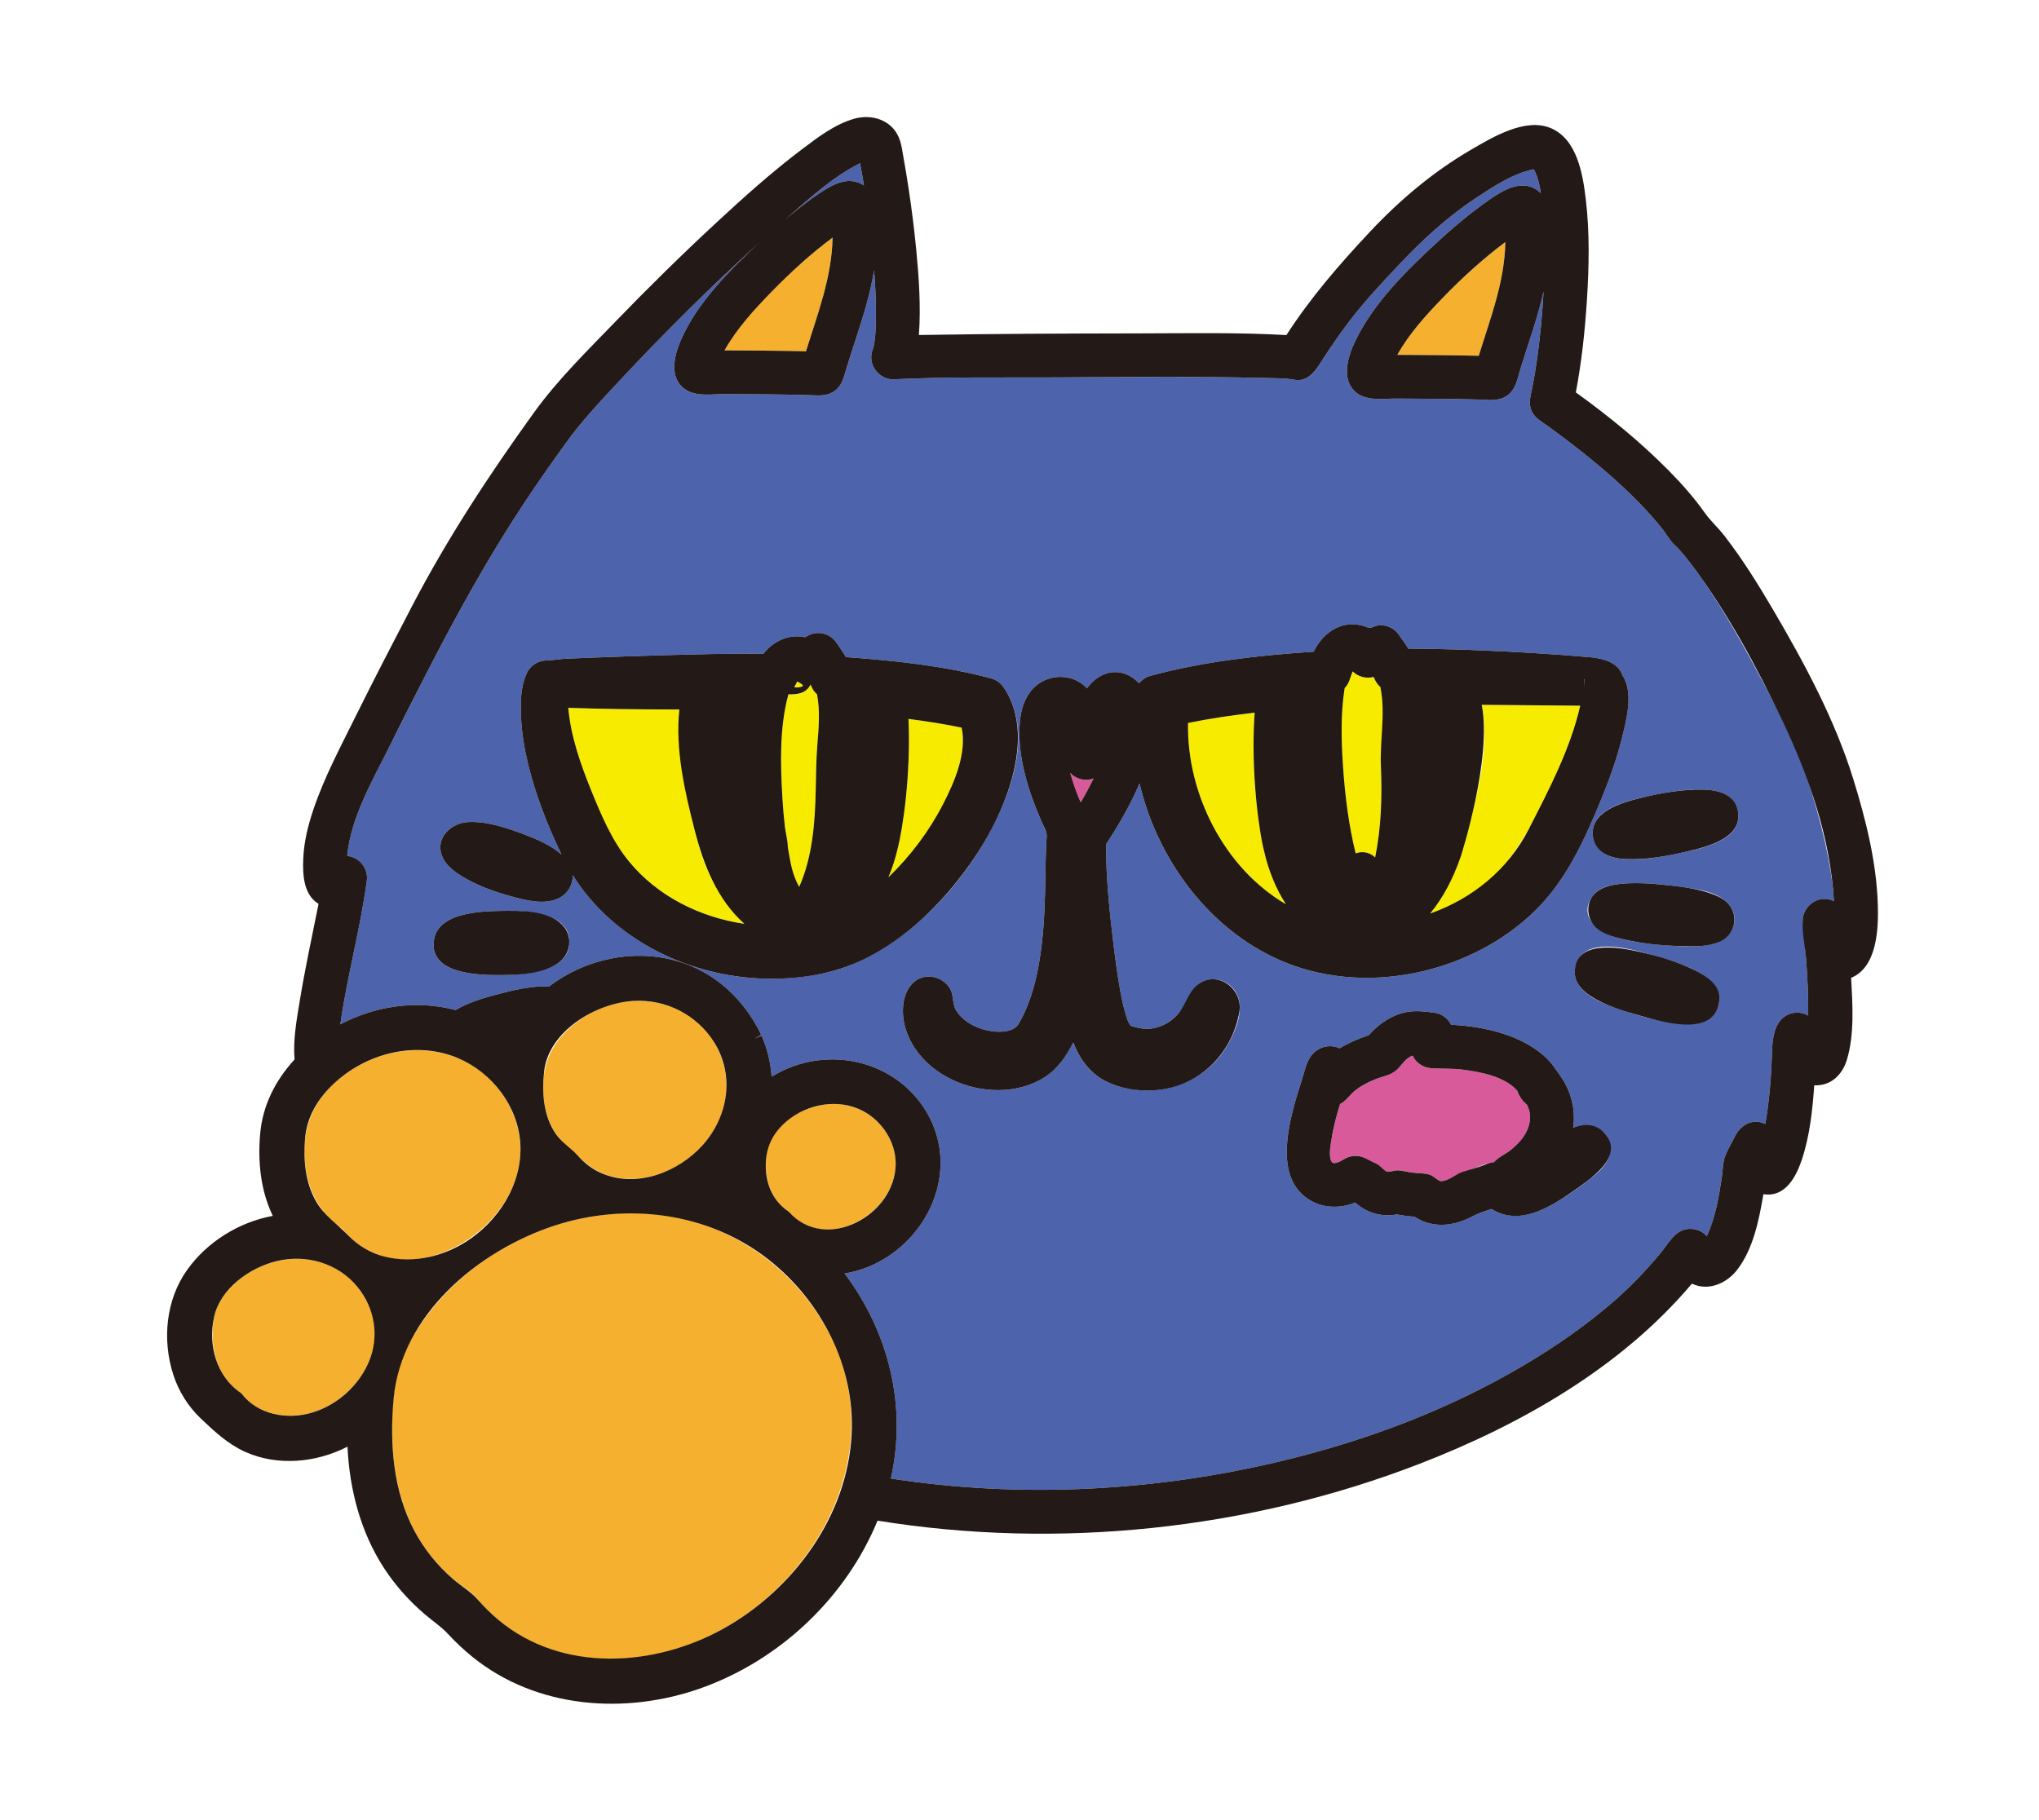 <svg id="patch-shape-03" xmlns="http://www.w3.org/2000/svg" viewBox="0 0 280 250"><path id="patch-shape-03-nose" fill="#D95A9B" d="M205.155,159.632c-1.262,0.094-2.464,0.896-3.702,1.166c-1.261,0.276-2.199,1.348-3.516,1.438c-0.106,0-0.185-0.018-0.256-0.048c-0.527-0.246-0.848-0.702-1.455-0.868c-0.711-0.195-1.501-0.157-2.232-0.247c-0.654-0.084-1.303-0.251-1.957-0.315c-0.468-0.047-1.387,0.346-1.768,0.089c-0.487-0.358-0.771-0.815-1.361-1.061c-0.642-0.269-1.245-0.686-1.911-0.885c-0.616-0.184-1.287-0.163-1.891,0.06c-0.646,0.238-1.167,0.762-1.884,0.8c-0.083,0-0.186-0.027-0.235-0.054l-0.04-0.023c-0.595-0.68-0.215-2.452-0.098-3.235c0.244-1.633,0.684-3.232,1.166-4.809c0.865-0.433,1.382-1.326,2.14-1.91c0.845-0.65,1.812-1.138,2.8-1.527c0.944-0.372,2.05-0.516,2.818-1.226c0.745-0.69,1.19-1.613,2.208-1.987c0.46,0.987,1.438,1.648,2.521,1.727c1.459,0.105,2.908,0.014,4.369,0.201c2.426,0.312,5.819,0.943,7.502,2.923c0.208,0.69,0.723,1.43,1.293,1.873c0.855,1.581,0.392,3.326-0.654,4.689c-0.469,0.609-1.029,1.145-1.635,1.616C206.667,158.572,205.745,158.943,205.155,159.632 M146.955,106.143c0.381,1.35,0.868,2.745,1.451,4.068c0.675-1.148,1.264-2.246,1.768-3.28c-0.324,0.118-0.669,0.177-1.014,0.177C148.293,107.107,147.506,106.738,146.955,106.143"/><path id="patch-shape-03-eyes" fill="#F7EB00" d="M122.826,119.705c-0.276,0.283-0.556,0.536-0.833,0.804c1.194-2.855,1.769-5.905,2.17-8.96c0.557-4.237,0.782-8.536,0.589-12.806c2.446,0.314,4.887,0.695,7.301,1.199c0.723,3.373-0.899,7.239-2.381,10.188C127.908,113.642,125.566,116.891,122.826,119.705 M96.238,117.081c-0.045-0.136-3.73-12.239-2.948-19.634c-5.915,0-10.806-0.073-15.258-0.227c0.301,3.342,1.334,6.613,2.519,9.737c1.233,3.255,2.598,6.679,4.521,9.598c3.827,5.811,10.361,9.35,17.154,10.34C99.726,124.663,97.648,121.324,96.238,117.081 M109.481,93.604c-0.162,0.25-0.268,0.529-0.424,0.783c0.417,0.076,0.847,0.052,1.222-0.163l-0.153-0.238c-0.212-0.129-0.42-0.276-0.642-0.387C109.483,93.601,109.482,93.602,109.481,93.604 M109.082,95.389c-0.272,0-0.546-0.016-0.818-0.025c-1.233,4.537-1.1,9.59-0.822,14.25c0.071,1.197,0.169,2.394,0.302,3.586c0.113,1.02,0.439,2.129,0.439,3.148c0.34,1.963,0.562,3.7,1.563,5.467c1.825-4.076,2.18-8.864,2.273-13.273c0.042-1.989,0.032-3.95,0.195-5.935c0.198-2.392,0.443-4.864-0.015-7.241c-0.42-0.374-0.683-0.829-0.882-1.348l-0.057,0.096C110.816,94.903,109.982,95.389,109.082,95.389 M188.631,92.981c-1.018,0.269-2.13-0.023-2.879-0.765c-0.354,0.811-0.443,1.635-1.103,2.29c-0.571,3.573-0.464,7.279-0.216,10.881c0.273,3.973,0.776,7.96,1.73,11.831c0.916-0.36,1.976-0.139,2.673,0.557c0.801-3.908,0.95-7.961,0.814-11.938c-0.131-3.818,0.68-7.689-0.097-11.47C189.107,93.984,188.853,93.517,188.631,92.981 M203.88,121.364c3.121-2.497,5.114-5.646,6.903-9.139c2.474-4.831,5.004-9.976,6.217-15.297l-13.524-0.12c1.025,5.255-0.309,11.067-1.576,16.171c-1.11,4.469-2.525,8.884-5.515,12.5C199.094,124.525,201.636,123.166,203.88,121.364 M167.664,98.504c-1.513,0.231-3.021,0.49-4.52,0.798c-0.2,9.693,4.966,19.953,13.439,24.896c-2.174-3.354-3.15-7.241-3.701-11.154c-0.704-5.002-0.95-10.115-0.592-15.156C170.698,98.072,169.165,98.274,167.664,98.504"/><path id="patch-shape-03-face" fill="#4D63AC" d="M118.112,22.418c0.189,1.013,0.362,2.029,0.521,3.047c-1.968-1.257-3.916-0.331-5.667,0.798c-1.813,1.169-3.515,2.515-5.164,3.902C110.975,27.407,114.317,24.301,118.112,22.418 M248.787,108.852c2.087,6.78,2.873,11.638,3.053,14.919c-1.492-0.71-3.325-0.038-4.014,1.459c-0.353,0.767-0.26,1.522-0.178,2.335c0.108,1.071,0.207,2.145,0.295,3.218c0.235,2.896,0.409,5.808,0.362,8.715c-1.222-0.718-2.822-0.46-3.761,0.596c-1.058,1.19-1.173,3.1-1.216,4.603c-0.093,3.242-0.364,6.494-0.912,9.693c-1.736-0.851-3.407,0.134-4.184,1.722c-0.415,0.85-0.925,1.68-1.284,2.554c-0.379,0.917-0.354,2.042-0.499,3.016c-0.405,2.715-0.894,5.604-2.071,8.111c-0.812-0.919-2.14-1.247-3.287-0.822c-1.346,0.498-2.143,2.038-3.016,3.091c-1.89,2.277-3.933,4.443-6.152,6.402c-3.969,3.502-8.366,6.536-12.925,9.216c-10.205,6.002-21.433,10.21-32.924,12.976c-17.511,4.216-35.924,5.18-53.738,2.427c2.232-9.933-0.281-20.088-6.349-28.16c9.296-1.508,15.922-11.692,12.042-20.634c-3.79-8.524-14.293-11.201-22.065-6.398c-0.137-1.944-0.598-3.857-1.381-5.643l-0.916,0.398c0,0,0,0,0-0.001l0.861-0.522c-2.309-4.8-6.279-8.563-11.45-10.082c-6.039-1.775-12.718-0.341-17.686,3.464c-2.374-0.123-4.835,0.478-7.113,1.077c-1.954,0.514-3.962,1.117-5.712,2.152c-5.354-1.398-10.96-0.597-15.835,1.964c0.945-6.628,2.75-13.111,3.642-19.741c0.224-1.667-1.021-3.23-2.695-3.387c0.516-5.478,3.64-10.615,6.016-15.456c1.675-3.412,3.411-6.793,5.15-10.173c4.002-7.776,8.227-15.415,13.05-22.72c1.865-2.824,3.812-5.593,5.788-8.339c2.201-3.059,4.82-5.832,7.389-8.583c6.157-6.596,12.578-12.966,19.253-19.037c-4.093,3.841-8.602,8.287-10.857,13.526c-0.895,2.077-1.606,5.073,0.542,6.64c1.523,1.112,3.792,0.691,5.58,0.702c3.842,0.023,7.685,0.029,11.526,0.143c1.16,0.034,2.307,0.191,3.337-0.465c1.172-0.747,1.41-1.979,1.787-3.222c0.893-2.945,1.934-5.843,2.753-8.81c0.425-1.538,0.786-3.095,1.042-4.671c0.169,2.207,0.283,4.424,0.244,6.638c-0.024,1.362-0.042,2.817-0.389,4.146c-0.92,2.079,0.81,4.427,3.063,4.199c7.362-0.351,14.778-0.207,22.146-0.251c9.563-0.058,19.139-0.158,28.701,0.083c1.191,0.03,2.41,0.017,3.596,0.168c2.272,0.63,3.333-1.318,4.372-2.923c1.168-1.804,2.396-3.57,3.708-5.271c2.002-2.596,4.23-4.982,6.476-7.366c3.251-3.452,6.611-6.586,10.575-9.223c2.391-1.59,5.207-3.481,8.086-4.052c0.574,0.973,0.8,2.185,0.986,3.283c-2.398-2.247-5.208-0.422-7.383,1.113c-2.402,1.696-4.657,3.602-6.82,5.591c-4.222,3.883-8.722,8.313-11.257,13.54c-0.984,2.029-1.998,5.097-0.135,6.935c1.467,1.448,3.844,1.018,5.723,1.029c3.684,0.022,7.367,0.029,11.05,0.124c1.354,0.035,2.861,0.324,4.07-0.449c1.349-0.862,1.545-2.482,1.985-3.896c1.082-3.479,2.335-6.912,3.134-10.472c-0.172,3.111-0.46,6.218-0.896,9.304c-0.181,1.274-0.387,2.545-0.639,3.807c-0.24,1.203-0.639,2.359,0.006,3.514c0.451,0.808,1.318,1.28,2.051,1.805c1.241,0.89,2.464,1.806,3.67,2.743c3.57,2.777,7.045,5.738,10.108,9.074c0.732,0.798,1.438,1.62,2.103,2.475c0.518,0.667,0.961,1.506,1.587,2.081c0.883,0.814,1.632,1.78,2.353,2.736c3.482,4.63,6.39,9.734,9.121,14.833C244.248,97.679,247.027,103.132,248.787,108.852 M78.193,129.442c0.052-4.367-6.421-4.355-9.349-4.329c-2.829,0.049-8.717,0.215-9.257,4.026c-0.673,4.747,6.315,4.812,9.313,4.79C75.109,133.819,78.149,132.354,78.193,129.442 M124.313,128.166c5.11-4.004,9.336-9.288,12.24-15.087c2.708-5.407,5.015-12.838,1.445-18.398l-0.14-0.219c-0.404-0.628-1.028-1.083-1.749-1.276c-6.462-1.749-13.285-2.45-19.945-2.93c-0.393-0.696-0.868-1.345-1.318-2.004c-0.898-1.313-2.669-1.696-4.032-0.871l-0.246,0.149c-2.189-0.496-4.384,0.524-5.73,2.263c-4.724-0.045-9.449,0.083-14.171,0.219c-2.841,0.081-5.682,0.177-8.521,0.285c-1.442,0.055-2.884,0.112-4.326,0.173c-0.948,0.04-1.878,0.233-2.822,0.254c-1.294,0.029-2.4,0.881-2.786,2.074c-0.753,1.713-0.732,3.907-0.655,5.739c0.09,2.131,0.447,4.247,0.943,6.319c1.036,4.328,2.689,8.51,4.608,12.517c-1.483-1.3-3.387-2.114-5.213-2.799c-2.357-0.884-5.025-1.781-7.58-1.662c-2.337,0.109-4.519,2.114-3.657,4.56c0.404,1.146,1.407,1.992,2.389,2.641c2.108,1.394,4.606,2.288,7.024,2.964c1.997,0.559,4.566,1.249,6.564,0.345c1.254-0.567,2.046-1.834,2.021-3.208c4.746,7.571,13.049,12.387,21.771,13.784c4.365,0.699,8.864,0.558,13.17-0.442C117.553,132.637,121.123,130.645,124.313,128.166 M168.364,143.874c1.024-1.66,2.08-4.021,1.861-6.02c-0.213-1.937-1.887-3.498-3.875-3.338c-2.339,0.188-2.845,2.26-3.948,3.911c-1.122,1.678-2.86,2.889-4.937,2.889c-0.757,0.001-1.436-0.187-2.15-0.391c-0.442-0.442-0.637-1.282-0.808-1.86c-0.292-0.987-0.499-1.998-0.683-3.01c-0.411-2.277-0.709-4.579-0.983-6.876c-0.522-4.369-0.975-8.804-0.955-13.209c1.567-2.386,3.301-5.33,4.598-8.357c2.602,11.114,10.555,21.45,21.584,25.164c11.031,3.715,24.304,0.471,32.62-7.578c4.394-4.253,6.918-9.874,9.208-15.45c1.11-2.702,2.106-5.463,2.81-8.301c0.622-2.515,1.669-6.331,0.088-8.683c-0.601-1.799-2.679-2.33-4.36-2.481c-2.654-0.236-5.313-0.432-7.972-0.592c-5.683-0.342-11.384-0.572-17.076-0.593c-0.395-0.671-0.866-1.299-1.313-1.937c-0.613-0.876-1.675-1.368-2.74-1.268c-0.555,0.052-1.069,0.483-1.558,0.273c-0.67-0.289-1.388-0.421-2.115-0.421c-2.382,0.023-4.281,1.703-5.266,3.767c-7.511,0.504-15.123,1.335-22.404,3.312c-0.633,0.172-1.175,0.54-1.565,1.03c-2.272-2.381-5.312-1.881-7.16,0.693c-1.663-1.803-4.435-2.062-6.482-0.739c-1.853,1.196-2.584,3.366-2.749,5.466c-0.355,4.532,1.135,9.311,2.929,13.418c0.189,0.433,0.387,0.862,0.595,1.286c0.294,0.602,0.14,1.244,0.109,1.907c-0.074,1.618-0.095,3.238-0.12,4.857c-0.046,2.993-0.147,5.986-0.496,8.96c-0.317,2.717-0.831,5.438-1.794,8.006c-0.37,0.984-0.819,1.927-1.335,2.841c-0.589,1.045-1.918,1.205-3.018,1.157c-2.066-0.09-4.483-1.089-5.605-2.909c-0.583-0.935-0.279-2.061-0.859-3.021c-0.555-0.919-1.512-1.517-2.578-1.621c-2.137-0.209-3.441,1.521-3.767,3.437c-0.383,2.249,0.301,4.553,1.558,6.421c2.497,3.711,7.114,5.757,11.516,5.717c2.211-0.02,4.443-0.576,6.309-1.787c1.814-1.178,2.948-2.868,3.904-4.76c0.708,1.865,1.807,3.598,3.474,4.741c1.833,1.258,4.229,1.787,6.424,1.85C161.737,149.901,166.013,147.685,168.364,143.874 M221.13,157.943c0.165-2.854-2.8-3.944-5.101-3.052c0.314-2.164-0.125-4.359-1.208-6.255c-0.408-0.714-0.938-1.386-1.403-2.064c-0.561-0.815-1.282-1.513-2.07-2.106c-3.392-2.557-7.923-3.498-12.083-3.711c-0.436-0.892-1.299-1.536-2.331-1.663c-1.337-0.165-2.638-0.338-3.978-0.042c-1.975,0.436-3.667,1.626-4.984,3.13c-1.49,0.493-2.811,1.087-4.017,1.806c-1.419-0.659-3.106-0.141-3.98,1.135c-0.62,0.904-0.844,2.083-1.176,3.113c-0.418,1.302-0.827,2.607-1.171,3.932c-1.067,4.105-2.107,10.165,2.336,12.725c1.877,1.103,4.156,1.086,6.138,0.282c1.523,1.406,3.648,2.027,5.691,1.633c0.825,0.146,1.656,0.258,2.491,0.331c1.612,1.103,3.627,1.321,5.499,0.871c0.85-0.204,1.66-0.539,2.432-0.946c0.849-0.449,1.688-0.693,2.598-1.009c3.127,1.975,6.695,0.514,9.505-1.289c1.535-0.984,3.078-2.048,4.499-3.191C219.938,160.67,221.052,159.457,221.13,157.943 M227.266,131.28c-2.846-0.804-9.891-3.004-10.917,1.48c-0.819,3.636,4.109,5.238,6.695,6.086c2.635,0.863,5.411,1.631,8.19,1.809c1.748,0.112,3.741-0.246,4.554-1.995c1-2.152-0.425-3.896-2.246-4.96C231.607,132.57,229.409,131.884,227.266,131.28 M237.452,124.283c-1.49-1.857-4.612-2.19-6.771-2.495c-2.475-0.35-5.01-0.559-7.511-0.432c-1.6,0.081-3.586,0.375-4.552,1.82c-1.878,2.808,0.899,4.85,3.219,5.548c2.391,0.72,4.941,0.992,7.424,1.152c1.957,0.126,4.118,0.271,6.041-0.233C237.664,129.022,239.197,126.456,237.452,124.283 M238.688,111.56c-0.286-2.115-2.238-2.921-4.151-3.073c-2.853-0.228-5.838,0.345-8.607,0.973c-2.612,0.592-7.589,1.702-7.197,5.324c0.222,2.046,1.972,2.956,3.849,3.163c2.832,0.313,5.842-0.277,8.598-0.879c2.589-0.566,7.769-1.607,7.54-5.208C238.711,111.758,238.701,111.659,238.688,111.56"/><path id="patch-shape-03-meat" fill="#F6B030" d="M111.468,34.922c1.02-0.863,1.96-1.615,2.865-2.292c-0.099,5.461-2.051,10.465-3.653,15.626c-3.727-0.098-7.456-0.106-11.185-0.13C102.353,43.011,107.049,38.674,111.468,34.922 M198.393,40.626c-2.4,2.46-4.829,5.096-6.513,8.115c3.729,0.024,7.458,0.032,11.186,0.13c1.6-5.16,3.56-10.166,3.653-15.627C203.749,35.463,200.983,37.978,198.393,40.626 M114.671,184.766c-4.516-9.887-13.721-16.822-24.592-17.965c-11.783-1.239-24.128,4.27-31.293,13.673c-1.66,2.179-3.07,4.602-3.909,7.218c-0.91,2.841-1.041,5.956-1.03,8.92c0.022,6.088,1.455,12.231,5.294,17.079c0.838,1.06,1.77,2.046,2.779,2.944c1.09,0.969,2.504,1.712,3.446,2.805c1.843,2.14,4.004,4.017,6.46,5.422c4.569,2.612,10.129,3.374,15.309,2.807C106.814,225.527,123.01,203.942,114.671,184.766 M47.055,168.837c7.732,9.343,22.591,1.522,24.26-8.962c0.821-5.156-1.746-10.355-6.023-13.245c-5.091-3.438-11.779-2.964-16.866,0.213c-3.719,2.322-6.36,5.868-6.589,10.313C41.597,161.799,43.067,166.179,47.055,168.837 M96.636,141.281c3.667,3.974,4.131,9.672,1.205,14.234c-2.887,4.502-8.488,7.373-13.827,6.094c-2.526-0.604-4.214-2.444-6.095-4.078c-2.277-1.972-3.258-4.834-3.324-7.785c-0.069-3.077,0.778-5.645,2.938-7.879c1.91-1.977,4.396-3.396,7.07-4.036C88.917,136.8,93.593,137.983,96.636,141.281 M79.908,146.749c0.002,0,0.004,0.001,0.006,0.001c0,0.006-0.002,0.009-0.003,0.012l0.001,0.001c0-0.004,0.002-0.007,0.003-0.013C79.913,146.75,79.91,146.749,79.908,146.749 M79.868,146.742l0.021,0.008C79.882,146.746,79.875,146.744,79.868,146.742 M105.245,158.517c-0.337,3.063,0.369,6.124,3.066,7.906c5.848,6.628,17.231-1.392,14.188-9.302c-1.257-3.309-4.518-5.508-8.045-5.502C110.669,151.622,105.691,154.366,105.245,158.517 M51.455,183.581c0.167-3.266-1.478-6.454-4.026-8.451c-3.18-2.492-7.517-2.837-11.208-1.341c-3.128,1.268-6.531,4.127-6.923,7.699c-0.41,3.822,0.449,7.644,3.83,9.872c2.567,3.422,7.382,3.787,11.065,2.177C48.119,191.82,51.23,187.938,51.455,183.581"/><path id="patch-shape-03-outline" fill="#231916" d="M254.522,107.087C252,98.89,247.775,91.06,243.451,83.693c-2.035-3.466-4.177-6.9-6.635-10.085c-0.845-1.094-1.925-2.056-2.716-3.174c-1.452-2.054-3.118-3.943-4.882-5.733c-3.921-3.98-8.291-7.538-12.819-10.805c0.795-4.196,1.253-8.465,1.523-12.725c0.291-4.575,0.385-9.217-0.154-13.778c-0.408-3.457-1.195-8.307-4.85-9.811c-3.48-1.433-7.913,1.242-10.825,2.933c-5.271,3.061-9.868,6.947-14.028,11.386c-4.177,4.457-8.086,8.975-11.411,14.123c-6.78-0.385-13.612-0.241-20.399-0.232c-10.021,0.014-20.047,0.057-30.067,0.222c0.282-3.961-0.004-7.98-0.388-11.925c-0.262-2.684-0.604-5.359-1.003-8.025c-0.221-1.472-0.455-2.942-0.724-4.406c-0.157-0.856-0.257-1.804-0.584-2.622c-0.955-2.524-3.713-3.418-6.167-2.731c-2.644,0.741-4.998,2.542-7.159,4.173c-4.171,3.149-8.076,6.657-11.904,10.209c-4.706,4.366-9.282,8.873-13.743,13.488c-3.849,3.981-7.948,7.997-11.193,12.499C67.191,65.18,61.406,73.986,56.56,83.298c-2.603,5.001-5.204,10.006-7.705,15.059c-2.072,4.188-4.302,8.348-5.804,12.786c-0.744,2.199-1.316,4.49-1.408,6.818c-0.086,2.166,0.021,4.922,2.101,6.186c-0.903,4.494-1.871,8.978-2.611,13.502c-0.42,2.565-0.907,5.266-0.683,7.875c-2.637,2.875-4.38,6.295-4.724,10.207c-0.337,3.832,0.054,7.774,1.733,11.276c-4.64,0.855-8.993,3.55-11.745,7.396c-2.942,4.112-3.459,9.626-1.922,14.398c0.734,2.28,2.024,4.354,3.756,6.009c1.842,1.761,3.777,3.56,6.13,4.613c4.462,1.996,9.758,1.487,14.039-0.719c0.283,5.89,1.784,11.723,5.029,16.696c1.549,2.375,3.452,4.505,5.608,6.343c1.071,0.912,2.22,1.668,3.176,2.698c1.037,1.116,2.148,2.164,3.332,3.125c8.806,7.146,21.081,8.018,31.528,4.263c10.74-3.86,19.771-12.398,24.118-22.962c24.774,4.008,51.003,1.258,74.412-7.8c13.923-5.388,27.688-13.21,37.416-24.751c2.257,1.064,4.748-0.023,6.185-1.864c2.249-2.884,3.036-6.922,3.635-10.428c3.002,0.482,4.498-2.391,5.292-4.785c1.079-3.26,1.45-6.76,1.688-10.169c2.292,0.117,3.869-1.467,4.482-3.505c1.069-3.551,0.773-7.615,0.584-11.257c3.609-1.482,3.765-6.853,3.663-10.089C257.682,118.405,256.226,112.622,254.522,107.087 M250.037,123.525c-1.333,0.233-2.371,1.372-2.476,2.722c-0.137,1.775,0.325,3.738,0.458,5.519c0.191,2.571,0.327,5.152,0.286,7.731c-1.222-0.718-2.822-0.46-3.761,0.596c-1.058,1.19-1.173,3.1-1.216,4.603c-0.093,3.242-0.364,6.494-0.912,9.693c-1.736-0.851-3.407,0.134-4.184,1.722c-0.415,0.85-0.925,1.68-1.284,2.554c-0.379,0.917-0.354,2.042-0.499,3.016c-0.405,2.715-0.894,5.604-2.071,8.111c-0.812-0.919-2.14-1.247-3.287-0.822c-1.346,0.498-2.143,2.038-3.016,3.091c-1.89,2.277-3.933,4.443-6.152,6.402c-3.969,3.502-8.366,6.536-12.925,9.216c-10.205,6.002-21.433,10.21-32.924,12.976c-17.511,4.216-35.924,5.18-53.738,2.427c2.232-9.933-0.281-20.088-6.349-28.16c9.296-1.508,15.922-11.692,12.042-20.634c-3.79-8.524-14.293-11.201-22.065-6.398c-0.137-1.944-0.598-3.857-1.381-5.643l-0.916,0.398c0,0,0,0,0-0.001l0.861-0.522c-2.309-4.8-6.279-8.563-11.45-10.082c-6.039-1.775-12.718-0.341-17.686,3.464c-2.374-0.123-4.835,0.478-7.113,1.077c-1.954,0.514-3.962,1.117-5.712,2.152c-5.354-1.398-10.96-0.597-15.835,1.964c0.945-6.628,2.75-13.111,3.642-19.741c0.224-1.667-1.021-3.23-2.695-3.387c0.516-5.478,3.64-10.615,6.016-15.456c1.675-3.412,3.411-6.793,5.15-10.173c4.002-7.776,8.227-15.415,13.05-22.72c1.865-2.824,3.812-5.593,5.788-8.339c2.201-3.059,4.82-5.832,7.389-8.583c6.157-6.596,12.578-12.966,19.253-19.037c-4.093,3.841-8.602,8.287-10.857,13.526c-0.895,2.077-1.606,5.073,0.542,6.64c1.523,1.112,3.792,0.691,5.58,0.702c3.842,0.023,7.685,0.029,11.526,0.143c1.16,0.034,2.307,0.191,3.337-0.465c1.172-0.747,1.41-1.979,1.787-3.222c0.893-2.945,1.934-5.843,2.753-8.81c0.425-1.538,0.786-3.095,1.042-4.671c0.169,2.207,0.283,4.424,0.244,6.638c-0.024,1.362-0.042,2.817-0.389,4.146c-0.92,2.079,0.81,4.427,3.063,4.199c7.362-0.351,14.778-0.207,22.146-0.251c9.563-0.058,19.139-0.158,28.701,0.083c1.191,0.03,2.41,0.017,3.596,0.168c2.272,0.63,3.333-1.318,4.372-2.923c1.168-1.804,2.396-3.57,3.708-5.271c2.002-2.596,4.23-4.982,6.476-7.366c3.251-3.452,6.611-6.586,10.575-9.223c2.391-1.59,5.207-3.481,8.086-4.052c0.574,0.973,0.8,2.185,0.986,3.283c-2.398-2.247-5.208-0.422-7.383,1.113c-2.402,1.696-4.657,3.602-6.82,5.591c-4.222,3.883-8.722,8.313-11.257,13.54c-0.984,2.029-1.998,5.097-0.135,6.935c1.467,1.448,3.844,1.018,5.723,1.029c3.684,0.022,7.367,0.029,11.05,0.124c1.354,0.035,2.861,0.324,4.07-0.449c1.349-0.862,1.545-2.482,1.985-3.896c1.082-3.479,2.335-6.912,3.134-10.472c-0.172,3.111-0.46,6.218-0.896,9.304c-0.181,1.274-0.387,2.545-0.639,3.807c-0.24,1.203-0.639,2.359,0.006,3.514c0.451,0.808,1.318,1.28,2.051,1.805c1.241,0.89,2.464,1.806,3.67,2.743c3.57,2.777,7.045,5.738,10.108,9.074c0.732,0.798,1.438,1.62,2.103,2.475c0.518,0.667,0.961,1.506,1.587,2.081c0.883,0.814,1.632,1.78,2.353,2.736c4.929,6.553,8.917,13.986,12.436,21.371c3.684,7.73,6.622,16.196,7.094,24.812C251.296,123.512,250.672,123.415,250.037,123.525 M116.948,196.962c-0.551,11.222-7.961,21.354-17.598,26.733c-9.503,5.304-22.23,6.094-30.926-1.219c-1.019-0.856-1.967-1.795-2.847-2.793c-0.978-1.109-2.286-1.853-3.406-2.828c-2.147-1.855-3.947-4.101-5.276-6.607c-2.934-5.534-3.4-11.991-2.844-18.13c1.046-11.535,11.659-20.353,22.069-23.766c9.942-3.26,21.173-1.851,29.48,4.702C112.787,178.723,117.42,187.73,116.948,196.962 M50.643,187.068c-1.397,3.281-4.313,5.903-7.727,6.941c-3.433,1.043-7.531,0.358-9.788-2.649c-3.412-2.249-4.594-6.618-3.724-10.507c0.865-3.866,4.877-6.717,8.523-7.62c4.09-1.014,8.506,0.249,11.188,3.559C51.481,179.71,52.12,183.571,50.643,187.068 M43.414,165.033c-1.492-2.601-1.77-5.682-1.528-8.619c0.234-2.842,1.602-5.243,3.606-7.236c4.227-4.203,10.735-6.136,16.471-4.195c4.823,1.632,8.673,6.043,9.391,11.122c0.777,5.493-2.25,10.869-6.66,13.986c-3.43,2.424-7.805,3.539-11.93,2.499c-1.922-0.484-3.62-1.538-4.998-2.955C46.269,168.096,44.509,166.96,43.414,165.033 M98.078,143.172c2.829,4.545,1.939,10.15-1.554,14.078c-3.339,3.755-9.089,5.991-13.929,3.893c-1.257-0.545-2.359-1.408-3.269-2.427c-0.953-1.069-2.176-1.754-3.011-2.98c-1.695-2.493-1.917-5.613-1.6-8.528c0.6-5.613,7.182-9.454,12.318-9.731C91.488,137.234,95.708,139.39,98.078,143.172 M108.084,153.953c2.866-2.355,7.042-3.12,10.399-1.361c2.647,1.387,4.529,4.245,4.515,7.264c-0.034,7.058-9.619,12.312-14.687,6.567c-2.102-1.389-3.102-3.635-3.152-6.113C105.097,157.688,106.071,155.631,108.084,153.953 M118.463,24.406c0.059,0.354,0.115,0.707,0.17,1.059c-1.968-1.257-3.916-0.331-5.667,0.798c-1.813,1.169-3.515,2.515-5.164,3.902c3.173-2.758,6.515-5.864,10.311-7.747C118.239,23.097,118.354,23.76,118.463,24.406 M114.333,32.63c-0.099,5.461-2.051,10.465-3.653,15.626c-3.727-0.098-7.456-0.106-11.185-0.13c1.687-3.019,4.11-5.654,6.511-8.115C108.598,37.363,111.363,34.85,114.333,32.63 M206.719,33.244c-0.094,5.461-2.054,10.467-3.653,15.627c-3.728-0.098-7.457-0.106-11.186-0.13c1.62-2.906,3.937-5.453,6.237-7.832C200.783,38.153,203.645,35.542,206.719,33.244 M77.187,127c1.55,1.57,1.218,4.04-0.524,5.269c-2.148,1.516-5.241,1.616-7.762,1.661c-2.997,0.021-9.985-0.043-9.313-4.79c0.54-3.811,6.428-3.977,9.257-4.026C71.429,125.091,75.2,124.987,77.187,127 M130.923,121.671c3.174-3.856,5.862-8.24,7.49-12.978c1.529-4.451,2.267-9.835-0.416-14.012l-0.14-0.219c-0.404-0.628-1.028-1.083-1.749-1.276c-6.462-1.749-13.285-2.45-19.945-2.93c-0.393-0.696-0.868-1.345-1.318-2.004c-0.898-1.313-2.669-1.696-4.032-0.871l-0.246,0.149c-2.189-0.496-4.384,0.524-5.73,2.263c-4.724-0.045-9.449,0.083-14.171,0.219c-2.841,0.081-5.682,0.177-8.521,0.285c-1.442,0.055-2.884,0.112-4.326,0.173c-0.948,0.04-1.878,0.233-2.822,0.254c-1.294,0.029-2.4,0.881-2.786,2.074c-0.753,1.713-0.732,3.907-0.655,5.739c0.09,2.131,0.447,4.247,0.943,6.319c1.036,4.328,2.689,8.51,4.608,12.517c-1.483-1.3-3.387-2.114-5.213-2.799c-2.357-0.884-5.025-1.781-7.58-1.662c-2.337,0.109-4.519,2.114-3.657,4.56c0.404,1.146,1.407,1.992,2.389,2.641c2.108,1.394,4.606,2.288,7.024,2.964c1.997,0.559,4.566,1.249,6.564,0.345c1.254-0.567,2.046-1.834,2.021-3.208c5.619,8.963,16.129,14.001,26.54,14.211c4.563,0.093,9.249-0.632,13.382-2.633C123.399,129.458,127.527,125.773,130.923,121.671 M86.359,118.307c-2.382-2.91-3.882-6.536-5.278-9.995c-1.428-3.536-2.705-7.271-3.049-11.091c4.452,0.154,9.343,0.226,15.258,0.227c-0.583,5.515,0.755,11.324,2.12,16.638c1.217,4.738,3.079,9.472,6.815,12.81C96.149,126.01,90.282,123.104,86.359,118.307 M110.126,93.985l0.153,0.238c-0.375,0.214-0.805,0.238-1.222,0.163c0.153-0.249,0.296-0.526,0.427-0.788C109.706,93.709,109.914,93.856,110.126,93.985 M123.253,116.625c0.706-2.719,1.847-10.184,1.499-17.882c2.446,0.314,4.887,0.695,7.301,1.199c0.746,3.482-0.985,7.483-2.543,10.506c-1.927,3.738-4.49,7.146-7.517,10.061C122.498,119.302,122.926,118.008,123.253,116.625 M111.365,94.145c0.173,0.482,0.466,0.895,0.834,1.222c0.433,2.251,0.232,4.594,0.046,6.861c-0.174,2.114-0.181,4.197-0.226,6.315c-0.093,4.409-0.448,9.197-2.273,13.273c-1.001-1.767-1.222-3.503-1.563-5.467c0-0.908-0.294-1.899-0.4-2.806c-0.153-1.306-0.263-2.616-0.341-3.928c-0.278-4.661-0.412-9.714,0.822-14.25c1.19,0.039,2.342-0.085,2.996-1.25l0.057-0.096C111.333,94.061,111.35,94.102,111.365,94.145 M237.452,124.283c1.423,1.772,0.638,4.249-1.365,5.097c-1.649,0.697-3.602,0.619-5.356,0.567c-2.7-0.081-5.461-0.348-8.088-1.003c-1.119-0.278-2.33-0.632-3.254-1.356c-1.087-0.854-1.554-2.329-1.131-3.655c0.558-1.754,2.465-2.335,4.112-2.514c2.289-0.249,4.657-0.056,6.935,0.196c2.052,0.228,4.184,0.521,6.113,1.293C236.193,123.218,236.924,123.625,237.452,124.283 M170.186,139.026c0.571-3.232-3.138-5.978-5.834-3.674c-1.213,1.037-1.581,2.789-2.649,3.983c-1.082,1.211-2.595,1.98-4.236,1.98c-0.757,0.001-1.436-0.187-2.15-0.391c-0.442-0.442-0.637-1.282-0.808-1.86c-0.292-0.987-0.499-1.998-0.683-3.01c-0.411-2.277-0.709-4.579-0.983-6.876c-0.522-4.369-0.975-8.804-0.955-13.209c1.567-2.386,3.301-5.33,4.598-8.357c2.602,11.114,10.555,21.45,21.584,25.164c11.031,3.715,24.304,0.471,32.62-7.578c4.394-4.253,6.918-9.874,9.208-15.45c1.11-2.702,2.106-5.463,2.81-8.301c0.622-2.515,1.669-6.331,0.088-8.683c-0.601-1.799-2.679-2.33-4.36-2.481c-2.654-0.236-5.313-0.432-7.972-0.592c-5.683-0.342-11.384-0.572-17.076-0.593c-0.395-0.671-0.866-1.299-1.313-1.937c-0.613-0.876-1.675-1.368-2.74-1.268c-0.555,0.052-1.069,0.483-1.558,0.273c-0.67-0.289-1.388-0.421-2.115-0.421c-2.382,0.023-4.281,1.703-5.266,3.767c-7.511,0.504-15.123,1.335-22.404,3.312c-0.633,0.172-1.175,0.54-1.565,1.03c-2.272-2.381-5.312-1.881-7.16,0.693c-1.663-1.803-4.435-2.062-6.482-0.739c-1.853,1.196-2.584,3.366-2.749,5.466c-0.355,4.532,1.135,9.311,2.929,13.418c0.189,0.433,0.387,0.862,0.595,1.286c0.294,0.602,0.14,1.244,0.109,1.907c-0.074,1.618-0.095,3.238-0.12,4.857c-0.046,2.993-0.147,5.986-0.496,8.96c-0.317,2.717-0.831,5.438-1.794,8.006c-0.37,0.984-0.819,1.927-1.335,2.841c-0.589,1.045-1.918,1.205-3.018,1.157c-2.066-0.09-4.483-1.089-5.605-2.909c-0.583-0.935-0.279-2.061-0.859-3.021c-0.555-0.919-1.512-1.517-2.578-1.621c-2.137-0.209-3.441,1.521-3.767,3.437c-0.383,2.249,0.301,4.553,1.558,6.421c2.497,3.711,7.114,5.757,11.516,5.717c2.211-0.02,4.443-0.576,6.309-1.787c1.814-1.178,2.948-2.868,3.904-4.76c0.835,2.198,2.218,4.158,4.343,5.263c2.438,1.267,5.499,1.611,8.184,1.14C165.27,148.662,169.259,144.318,170.186,139.026 M173.584,116.891c0.645,2.809,1.68,5.27,3,7.307c-8.474-4.943-13.64-15.202-13.439-24.896c3.022-0.62,6.082-1.06,9.146-1.415C171.721,105.9,172.88,114.1,173.584,116.891 M200.606,117.614c0.058-0.166,4.307-13.439,2.869-20.806L217,96.928c-1.357,5.956-4.317,11.589-7.084,16.99c-2.826,5.518-7.711,9.512-13.531,11.562C198.092,123.415,199.535,120.767,200.606,117.614 M189.555,94.368c0.76,3.7-0.126,7.405,0.084,11.126c0.163,4.089,0.021,8.263-0.802,12.282c-0.697-0.696-1.757-0.917-2.673-0.557c-0.954-3.871-1.457-7.858-1.73-11.831c-0.248-3.603-0.355-7.309,0.216-10.881c0.659-0.655,0.749-1.479,1.103-2.29c0.749,0.741,1.861,1.033,2.879,0.765C188.853,93.517,189.107,93.984,189.555,94.368 M217.555,93.223v1.204l0,0l-0.033-1.097c0.009-0.036,0.018-0.072,0.027-0.107C217.551,93.223,217.553,93.223,217.555,93.223 M150.174,106.931c-0.504,1.034-1.093,2.132-1.768,3.28c-0.583-1.323-1.07-2.719-1.451-4.068c0.551,0.596,1.338,0.965,2.205,0.965C149.505,107.107,149.85,107.048,150.174,106.931 M238.688,111.56c0.492,3.588-4.266,4.749-6.87,5.361c-2.789,0.656-5.767,1.22-8.644,1.072c-1.884-0.097-3.968-0.764-4.386-2.844c-0.729-3.63,3.865-4.896,6.515-5.543c2.786-0.68,5.732-1.223,8.61-1.152c1.892,0.047,4.163,0.584,4.692,2.679C238.641,111.274,238.668,111.416,238.688,111.56 M236.007,138.03c-1.051,4.458-8.073,2.237-10.907,1.439c-2.284-0.645-4.695-1.359-6.699-2.675c-1.103-0.724-2.117-1.757-2.146-3.154c-0.096-4.614,6.032-3.553,8.862-2.909c2.604,0.592,5.265,1.354,7.66,2.556c1.151,0.577,2.436,1.338,3.04,2.532C236.169,136.515,236.182,137.283,236.007,138.03 M220.263,155.55c-0.987-1.047-2.485-1.336-4.233-0.658c0.314-2.164-0.125-4.359-1.208-6.255c-0.408-0.714-0.938-1.386-1.403-2.064c-0.561-0.815-1.282-1.513-2.07-2.106c-3.392-2.557-7.923-3.498-12.083-3.711c-0.436-0.892-1.299-1.536-2.331-1.663c-1.337-0.165-2.638-0.338-3.978-0.042c-1.975,0.436-3.667,1.626-4.984,3.13c-1.49,0.493-2.811,1.087-4.017,1.806c-1.419-0.659-3.106-0.141-3.98,1.135c-0.62,0.904-0.844,2.083-1.176,3.113c-0.418,1.302-0.827,2.607-1.171,3.932c-1.067,4.105-2.107,10.165,2.336,12.725c1.877,1.103,4.156,1.086,6.138,0.282c1.523,1.406,3.648,2.027,5.691,1.633c0.825,0.146,1.656,0.258,2.491,0.331c1.612,1.103,3.627,1.321,5.499,0.871c0.85-0.204,1.66-0.539,2.432-0.946c0.849-0.449,1.688-0.693,2.598-1.009c3.705,2.34,7.84-0.079,10.947-2.263C218.033,162.193,223.4,158.878,220.263,155.55 M203.85,160.006c-0.95,0.391-1.929,0.608-2.9,0.915c-1.063,0.336-1.842,1.234-3.012,1.315c-0.106,0-0.185-0.018-0.256-0.048c-0.527-0.246-0.848-0.702-1.455-0.868c-0.711-0.195-1.501-0.157-2.232-0.247c-0.654-0.084-1.303-0.251-1.957-0.315c-0.468-0.047-1.387,0.346-1.768,0.089c-0.487-0.358-0.771-0.815-1.361-1.061c-0.642-0.269-1.245-0.686-1.911-0.885c-0.616-0.184-1.287-0.163-1.891,0.06c-0.646,0.238-1.167,0.762-1.884,0.8c-0.083,0-0.186-0.027-0.235-0.054l-0.04-0.023c-0.595-0.68-0.215-2.452-0.098-3.235c0.244-1.633,0.684-3.232,1.166-4.809c0.865-0.433,1.382-1.326,2.14-1.91c0.845-0.65,1.812-1.138,2.8-1.527c0.944-0.372,2.05-0.516,2.818-1.226c0.745-0.69,1.19-1.613,2.208-1.987c0.46,0.987,1.438,1.648,2.521,1.727c1.459,0.105,2.908,0.014,4.369,0.201c2.426,0.312,5.819,0.943,7.502,2.923c0.208,0.69,0.723,1.43,1.293,1.873c0.855,1.581,0.392,3.326-0.654,4.689c-0.469,0.609-1.029,1.145-1.635,1.616c-0.711,0.554-1.633,0.925-2.223,1.613C204.693,159.666,204.268,159.819,203.85,160.006"/></svg>